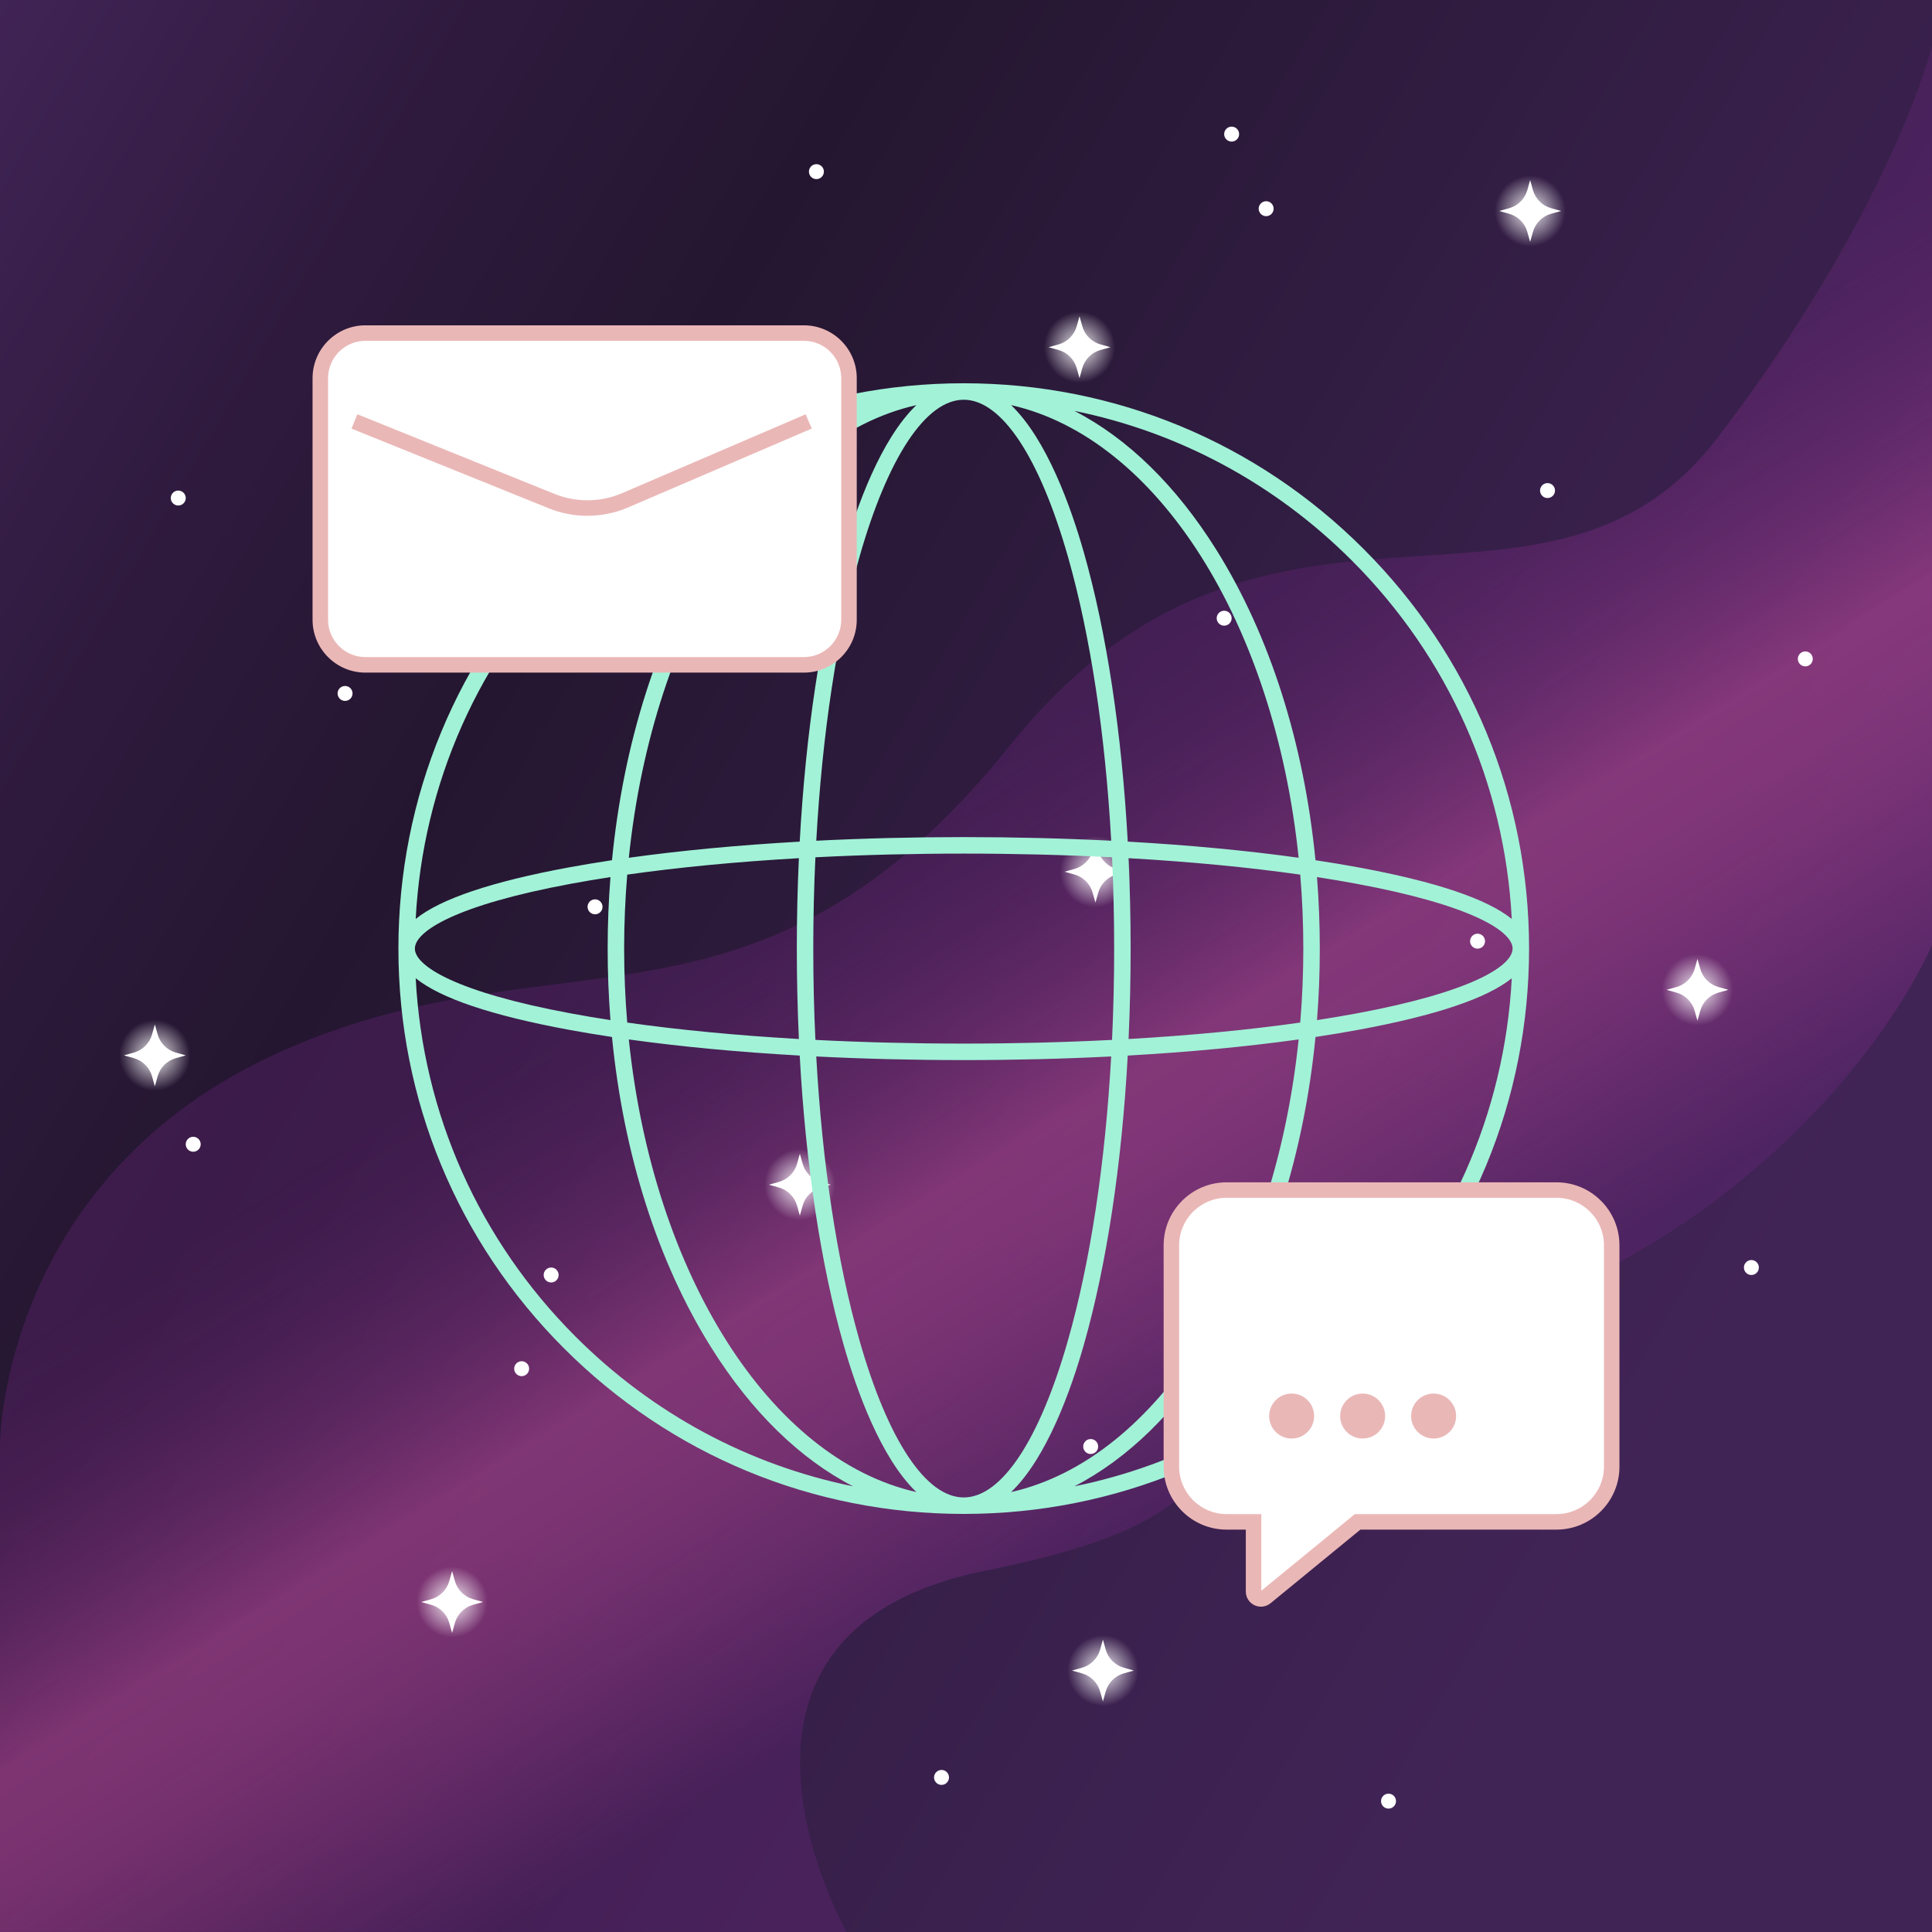<?xml version="1.0" encoding="UTF-8"?><svg id="Ebene_2" xmlns="http://www.w3.org/2000/svg" xmlns:xlink="http://www.w3.org/1999/xlink" viewBox="0 0 1000.02 1000.02"><rect x="0" y="0" width="1000.02" height="1000.02" fill="#808080" stroke="none"/><defs><style>.cls-1{fill:url(#Unbenannter_Verlauf_14-10);}.cls-2{fill:url(#Unbenannter_Verlauf_14-4);}.cls-3{fill:url(#Unbenannter_Verlauf_14-2);}.cls-4{fill:url(#Unbenannter_Verlauf_14-8);}.cls-5{fill:url(#Unbenannter_Verlauf_14-3);}.cls-6{fill:url(#Unbenannter_Verlauf_14-5);}.cls-7{fill:url(#Unbenannter_Verlauf_14-6);}.cls-8{fill:url(#Unbenannter_Verlauf_14-7);}.cls-9{fill:url(#Unbenannter_Verlauf_14-9);}.cls-10{fill:url(#Unbenannter_Verlauf_62);opacity:.65;}.cls-11{fill:#eab7b7;}.cls-12{fill:#fff;}.cls-13{fill:#a2f2d7;}.cls-14{fill:url(#Unbenannter_Verlauf_14);}.cls-15{fill:url(#Unbenannter_Verlauf_8);}</style><linearGradient id="Unbenannter_Verlauf_8" x1="-95" y1="148.76" x2="877.8" y2="723.02" gradientUnits="userSpaceOnUse"><stop offset="0" stop-color="#412456"/><stop offset=".2" stop-color="#2e1a3d"/><stop offset=".36" stop-color="#241630"/><stop offset=".76" stop-color="#38204b"/><stop offset="1" stop-color="#412456"/></linearGradient><linearGradient id="Unbenannter_Verlauf_62" x1="445.92" y1="424.67" x2="651.99" y2="757.69" gradientUnits="userSpaceOnUse"><stop offset="0" stop-color="#6b247d" stop-opacity=".5"/><stop offset=".07" stop-color="#6f267e" stop-opacity=".53"/><stop offset=".18" stop-color="#7b2b82" stop-opacity=".62"/><stop offset=".31" stop-color="#8e3588" stop-opacity=".77"/><stop offset=".46" stop-color="#a94291" stop-opacity=".98"/><stop offset=".47" stop-color="#ac4492"/><stop offset=".56" stop-color="#a94291" stop-opacity=".98"/><stop offset=".66" stop-color="#a13e8e" stop-opacity=".92"/><stop offset=".77" stop-color="#95388a" stop-opacity=".82"/><stop offset=".88" stop-color="#833084" stop-opacity=".69"/><stop offset=".99" stop-color="#6d257d" stop-opacity=".52"/><stop offset="1" stop-color="#6b247d" stop-opacity=".5"/></linearGradient><radialGradient id="Unbenannter_Verlauf_14" cx="80.15" cy="546.27" fx="80.15" fy="546.27" r="18.44" gradientUnits="userSpaceOnUse"><stop offset="0" stop-color="#fcea0d"/><stop offset="0" stop-color="#fff" stop-opacity=".94"/><stop offset="1" stop-color="#fff" stop-opacity="0"/></radialGradient><radialGradient id="Unbenannter_Verlauf_14-2" cx="558.76" cy="179.72" fx="558.76" fy="179.72" xlink:href="#Unbenannter_Verlauf_14"/><radialGradient id="Unbenannter_Verlauf_14-3" cx="878.62" cy="512.34" fx="878.62" fy="512.34" xlink:href="#Unbenannter_Verlauf_14"/><radialGradient id="Unbenannter_Verlauf_14-4" cx="570.88" cy="864.69" fx="570.88" fy="864.69" xlink:href="#Unbenannter_Verlauf_14"/><radialGradient id="Unbenannter_Verlauf_14-5" cx="792.01" cy="109.21" fx="792.01" fy="109.21" xlink:href="#Unbenannter_Verlauf_14"/><radialGradient id="Unbenannter_Verlauf_14-6" cx="810.01" cy="667.21" fx="810.01" fy="667.21" xlink:href="#Unbenannter_Verlauf_14"/><radialGradient id="Unbenannter_Verlauf_14-7" cx="567.01" cy="451.21" fx="567.01" fy="451.21" xlink:href="#Unbenannter_Verlauf_14"/><radialGradient id="Unbenannter_Verlauf_14-8" cx="414.01" cy="613.21" fx="414.01" fy="613.21" r="18.44" xlink:href="#Unbenannter_Verlauf_14"/><radialGradient id="Unbenannter_Verlauf_14-9" cx="234.01" cy="829.21" fx="234.01" fy="829.21" r="18.44" xlink:href="#Unbenannter_Verlauf_14"/><radialGradient id="Unbenannter_Verlauf_14-10" cx="207.01" cy="280.21" fx="207.01" fy="280.21" r="18.44" xlink:href="#Unbenannter_Verlauf_14"/></defs><g id="design_1"><g><rect class="cls-15" width="1000.02" height="1000.02"/><path class="cls-10" d="m0,1000.02v-253.56s1.07-138.02,145.99-202.44c144.93-64.41,246.14,4.6,377.27-158.73,131.12-163.33,276.05-41.41,365.77-158.73s110.98-202.44,110.98-202.44v464.98s-55.77,136.39-239.81,198.51c-184.03,62.11-92.02,93.35-250.74,125.55-158.73,32.21-71.31,186.84-71.31,186.84H0Z"/><path class="cls-12" d="m586.87,864.69l-5.15,1.45c-4.55,1.28-8.11,4.84-9.39,9.39l-1.45,5.15-1.46-5.16c-1.28-4.54-4.83-8.09-9.37-9.37l-5.16-1.46,5.15-1.45c4.55-1.28,8.11-4.84,9.39-9.39l1.45-5.15,1.46,5.16c1.28,4.54,4.83,8.09,9.37,9.37l5.16,1.46Z"/><path class="cls-12" d="m96.14,546.27l-5.15,1.45c-4.55,1.28-8.11,4.84-9.39,9.39l-1.45,5.15-1.46-5.16c-1.28-4.54-4.83-8.09-9.37-9.37l-5.16-1.46,5.15-1.45c4.55-1.28,8.11-4.84,9.39-9.39l1.45-5.15,1.46,5.16c1.28,4.54,4.83,8.09,9.37,9.37l5.16,1.46Z"/><path class="cls-12" d="m894.61,512.34l-5.15,1.45c-4.55,1.28-8.11,4.84-9.39,9.39l-1.45,5.15-1.46-5.16c-1.28-4.54-4.83-8.09-9.37-9.37l-5.16-1.46,5.15-1.45c4.55-1.28,8.11-4.84,9.39-9.39l1.45-5.15,1.46,5.16c1.28,4.54,4.83,8.09,9.37,9.37l5.16,1.46Z"/><path class="cls-12" d="m574.75,179.72l-5.15,1.45c-4.55,1.28-8.11,4.84-9.39,9.39l-1.45,5.15-1.46-5.16c-1.28-4.54-4.83-8.09-9.37-9.37l-5.16-1.46,5.15-1.45c4.55-1.28,8.11-4.84,9.39-9.39l1.45-5.15,1.46,5.16c1.28,4.54,4.83,8.09,9.37,9.37l5.16,1.46Z"/><circle class="cls-12" cx="633.64" cy="319.99" r="3.87"/><circle class="cls-12" cx="718.71" cy="932.28" r="3.87"/><circle class="cls-12" cx="734.9" cy="744.87" r="3.87"/><circle class="cls-12" cx="487.34" cy="920.01" r="3.87"/><circle class="cls-12" cx="285.28" cy="659.95" r="3.87"/><circle class="cls-12" cx="270.01" cy="708.45" r="3.87"/><circle class="cls-12" cx="100.01" cy="592.28" r="3.87"/><circle class="cls-12" cx="92.27" cy="257.79" r="3.87"/><circle class="cls-12" cx="574.75" cy="600.02" r="3.87"/><circle class="cls-12" cx="308" cy="469.38" r="3.87"/><circle class="cls-12" cx="266.15" cy="195.71" r="3.87"/><circle class="cls-12" cx="178.61" cy="358.93" r="3.87"/><circle class="cls-12" cx="422.58" cy="88.84" r="3.87"/><circle class="cls-12" cx="564.55" cy="748.73" r="3.87"/><circle class="cls-12" cx="418.71" cy="301.61" r="3.87"/><circle class="cls-12" cx="655.37" cy="108.02" r="3.87"/><circle class="cls-12" cx="637.51" cy="69.42" r="3.87"/><circle class="cls-12" cx="801.01" cy="253.92" r="3.87"/><circle class="cls-12" cx="934.44" cy="341.05" r="3.87"/><circle class="cls-12" cx="764.8" cy="487.16" r="3.87"/><circle class="cls-12" cx="906.53" cy="656.08" r="3.87"/><circle class="cls-14" cx="80.15" cy="546.27" r="18.44"/><circle class="cls-3" cx="558.76" cy="179.72" r="18.44"/><circle class="cls-5" cx="878.62" cy="512.34" r="18.44"/><circle class="cls-2" cx="570.88" cy="864.69" r="18.44"/><g><path class="cls-12" d="m808,109.21l-5.15,1.45c-4.55,1.28-8.11,4.84-9.39,9.39l-1.45,5.15-1.46-5.16c-1.28-4.54-4.83-8.09-9.37-9.37l-5.16-1.46,5.15-1.45c4.55-1.28,8.11-4.84,9.39-9.39l1.45-5.15,1.46,5.16c1.28,4.54,4.83,8.09,9.37,9.37l5.16,1.46Z"/><circle class="cls-6" cx="792.01" cy="109.21" r="18.44"/></g><g><path class="cls-12" d="m826,667.21l-5.15,1.45c-4.55,1.28-8.11,4.84-9.39,9.39l-1.45,5.15-1.46-5.16c-1.28-4.54-4.83-8.09-9.37-9.37l-5.16-1.46,5.15-1.45c4.55-1.28,8.11-4.84,9.39-9.39l1.45-5.15,1.46,5.16c1.28,4.54,4.83,8.09,9.37,9.37l5.16,1.46Z"/><circle class="cls-7" cx="810.01" cy="667.21" r="18.44"/></g><g><path class="cls-12" d="m583,451.21l-5.15,1.45c-4.55,1.28-8.11,4.84-9.39,9.39l-1.45,5.15-1.46-5.16c-1.28-4.54-4.83-8.09-9.37-9.37l-5.16-1.46,5.15-1.45c4.55-1.28,8.11-4.84,9.39-9.39l1.45-5.15,1.46,5.16c1.28,4.54,4.83,8.09,9.37,9.37l5.16,1.46Z"/><circle class="cls-8" cx="567.01" cy="451.21" r="18.44"/></g><g><path class="cls-12" d="m430,613.21l-5.15,1.45c-4.55,1.28-8.11,4.84-9.39,9.39l-1.45,5.15-1.46-5.16c-1.28-4.54-4.83-8.09-9.37-9.37l-5.16-1.46,5.15-1.45c4.55-1.28,8.11-4.84,9.39-9.39l1.45-5.15,1.46,5.16c1.28,4.54,4.83,8.09,9.37,9.37l5.16,1.46Z"/><circle class="cls-4" cx="414.01" cy="613.21" r="18.44"/></g><g><path class="cls-12" d="m250,829.21l-5.15,1.45c-4.55,1.28-8.11,4.84-9.39,9.39l-1.45,5.15-1.46-5.16c-1.28-4.54-4.83-8.09-9.37-9.37l-5.16-1.46,5.15-1.45c4.55-1.28,8.11-4.84,9.39-9.39l1.45-5.15,1.46,5.16c1.28,4.54,4.83,8.09,9.37,9.37l5.16,1.46Z"/><circle class="cls-9" cx="234.01" cy="829.21" r="18.44"/></g><g><path class="cls-12" d="m223,280.21l-5.15,1.45c-4.55,1.28-8.11,4.84-9.39,9.39l-1.45,5.15-1.46-5.16c-1.28-4.54-4.83-8.09-9.37-9.37l-5.16-1.46,5.15-1.45c4.55-1.28,8.11-4.84,9.39-9.39l1.45-5.15,1.46,5.16c1.28,4.54,4.83,8.09,9.37,9.37l5.16,1.46Z"/><circle class="cls-1" cx="207.01" cy="280.21" r="18.44"/></g></g><g><path class="cls-13" d="m705.75,284.09c-55.27-55.27-128.75-85.71-206.91-85.71s-151.64,30.44-206.91,85.71c-55.27,55.27-85.71,128.75-85.71,206.91s30.44,151.64,85.71,206.91c55.27,55.27,128.75,85.71,206.91,85.71s151.64-30.44,206.91-85.71c55.27-55.27,85.71-128.75,85.71-206.91s-30.44-151.64-85.71-206.91Zm-382.69,206.91c0-12.98.55-25.76,1.6-38.29,26.86-3.81,56.88-6.68,88.85-8.51-.71,15.33-1.07,30.97-1.07,46.8s.37,31.47,1.07,46.8c-31.97-1.83-61.99-4.7-88.85-8.51-1.05-12.53-1.6-25.3-1.6-38.29Zm-7.08,37.01c-7-1.07-13.76-2.21-20.27-3.42-59.7-11.06-80.97-24.61-80.97-33.59s21.27-22.53,80.97-33.59c6.5-1.21,13.27-2.34,20.27-3.42-.96,12.18-1.45,24.54-1.45,37.01s.49,24.83,1.45,37.01Zm236.83-239.74c11.6,40.71,19.27,91.57,22.36,146.9-24.57-1.24-50.19-1.88-76.33-1.88s-51.76.64-76.33,1.88c3.09-55.34,10.76-106.19,22.36-146.9,14.73-51.71,34.4-81.36,53.97-81.36s39.25,29.65,53.97,81.36Zm-29.45-78.58c75.81,17.18,136.25,112.79,148.83,234.29-26.84-3.74-56.71-6.55-88.46-8.35-3.09-56.33-10.89-108.18-22.72-149.7-6.69-23.5-19.15-58.44-37.65-76.24Zm53.34,281.31c0,16-.37,31.79-1.1,47.26-24.69,1.26-50.45,1.91-76.77,1.91s-52.08-.65-76.77-1.91c-.73-15.47-1.1-31.27-1.1-47.26s.37-31.79,1.1-47.26c24.69-1.26,50.45-1.91,76.77-1.91s52.08.65,76.77,1.91c.73,15.47,1.1,31.27,1.1,47.26Zm-140.04-205.06c-11.83,41.52-19.62,93.37-22.72,149.7-31.76,1.8-61.62,4.61-88.46,8.35,12.57-121.5,73.02-217.11,148.83-234.29-18.5,17.8-30.96,52.75-37.65,76.24Zm-22.72,260.43c3.09,56.33,10.89,108.18,22.72,149.7,6.69,23.5,19.15,58.44,37.65,76.24-75.81-17.18-136.25-112.79-148.83-234.29,26.84,3.74,56.71,6.55,88.46,8.35Zm30.92,147.36c-11.6-40.71-19.27-91.57-22.36-146.9,24.57,1.24,50.19,1.88,76.33,1.88s51.76-.64,76.33-1.88c-3.09,55.34-10.76,106.19-22.36,146.9-14.73,51.71-34.4,81.36-53.97,81.36s-39.25-29.65-53.97-81.36Zm116.15,2.34c11.83-41.52,19.63-93.36,22.72-149.7,31.76-1.8,61.62-4.61,88.46-8.35-12.57,121.5-73.02,217.11-148.83,234.29,18.5-17.8,30.96-52.74,37.65-76.24Zm23.15-158.27c.71-15.33,1.07-30.97,1.07-46.8s-.37-31.46-1.07-46.8c31.97,1.83,61.99,4.7,88.85,8.51,1.05,12.53,1.6,25.3,1.6,38.29s-.55,25.76-1.6,38.29c-26.86,3.81-56.88,6.68-88.85,8.51Zm97.53-83.81c7,1.07,13.76,2.21,20.27,3.42,59.7,11.06,80.97,24.61,80.97,33.59s-21.27,22.53-80.97,33.59c-6.5,1.21-13.27,2.34-20.27,3.42.96-12.18,1.45-24.54,1.45-37.01s-.49-24.83-1.45-37.01Zm18.03-163.87c50.02,50.02,79.08,115.42,82.79,185.54-12.77-10.34-39.18-19.26-79-26.63-7.23-1.34-14.78-2.6-22.6-3.77-5.93-60.45-23.57-116.23-51.15-160.4-20.94-33.54-46.11-58-73.64-72.18,54.04,11.01,103.71,37.56,143.6,77.45Zm-401.76,0c39.89-39.89,89.56-66.44,143.6-77.45-27.53,14.18-52.7,38.64-73.64,72.18-27.58,44.17-45.22,99.95-51.15,160.4-7.82,1.18-15.37,2.44-22.6,3.77-39.82,7.38-66.23,16.3-79,26.63,3.71-70.11,32.77-135.51,82.79-185.54Zm0,401.76c-50.02-50.02-79.08-115.42-82.79-185.54,12.77,10.34,39.18,19.26,79,26.63,7.23,1.34,14.78,2.6,22.6,3.78,5.93,60.45,23.57,116.23,51.15,160.4,20.94,33.54,46.11,58,73.64,72.18-54.04-11.01-103.7-37.56-143.6-77.45Zm401.76,0c-39.89,39.89-89.56,66.44-143.6,77.45,27.53-14.18,52.7-38.64,73.64-72.18,27.58-44.17,45.22-99.95,51.15-160.4,7.82-1.18,15.37-2.44,22.6-3.78,39.81-7.38,66.23-16.3,79-26.63-3.71,70.11-32.77,135.51-82.79,185.54Z"/><g><rect class="cls-12" x="165.79" y="172.4" width="273.66" height="171.74" rx="29.09" ry="29.09"/><path class="cls-11" d="m416.1,348.15h-226.96c-15.09,0-27.36-12.27-27.36-27.36v-125.04c0-15.09,12.27-27.36,27.36-27.36h226.96c15.09,0,27.36,12.27,27.36,27.36v125.04c0,15.09-12.27,27.36-27.36,27.36Zm-226.96-171.74c-10.66,0-19.33,8.67-19.33,19.33v125.04c0,10.66,8.67,19.33,19.33,19.33h226.96c10.66,0,19.33-8.67,19.33-19.33v-125.04c0-10.66-8.67-19.33-19.33-19.33h-226.96Z"/><path class="cls-11" d="m304.04,266.98c-6.79,0-13.57-1.28-19.92-3.85l-102.17-41.27,3.01-7.44,102.17,41.27c11.1,4.48,23.77,4.34,34.76-.38l95.12-40.86,3.17,7.37-95.12,40.86c-6.66,2.86-13.83,4.29-21.01,4.29Z"/></g><g><path class="cls-12" d="m805.66,615.98h-170.77c-15.78,0-28.57,12.79-28.57,28.57v114.6c0,15.78,12.79,28.57,28.57,28.57h13.96v36.06c0,3.23,3.75,5,6.24,2.96l47.62-39.02h102.95c15.78,0,28.57-12.79,28.57-28.57v-114.6c0-15.78-12.79-28.57-28.57-28.57Z"/><path class="cls-11" d="m652.69,831.63c-1.14,0-2.29-.25-3.37-.76-2.76-1.31-4.48-4.02-4.48-7.08v-32.05h-9.95c-17.97,0-32.58-14.62-32.58-32.58v-114.6c0-17.97,14.62-32.58,32.58-32.58h170.77c17.97,0,32.58,14.62,32.58,32.58v114.6c0,17.97-14.62,32.58-32.58,32.58h-101.51l-46.51,38.11c-1.44,1.18-3.18,1.79-4.95,1.79Zm-17.8-211.64c-13.54,0-24.56,11.02-24.56,24.56v114.6c0,13.54,11.02,24.56,24.56,24.56h17.98v39.67l48.42-39.67h104.38c13.54,0,24.56-11.02,24.56-24.56v-114.6c0-13.54-11.02-24.56-24.56-24.56h-170.77Z"/><circle class="cls-11" cx="668.57" cy="732.96" r="11.64"/><circle class="cls-11" cx="705.32" cy="732.96" r="11.64"/><circle class="cls-11" cx="742.06" cy="732.96" r="11.64"/></g></g></g></svg>